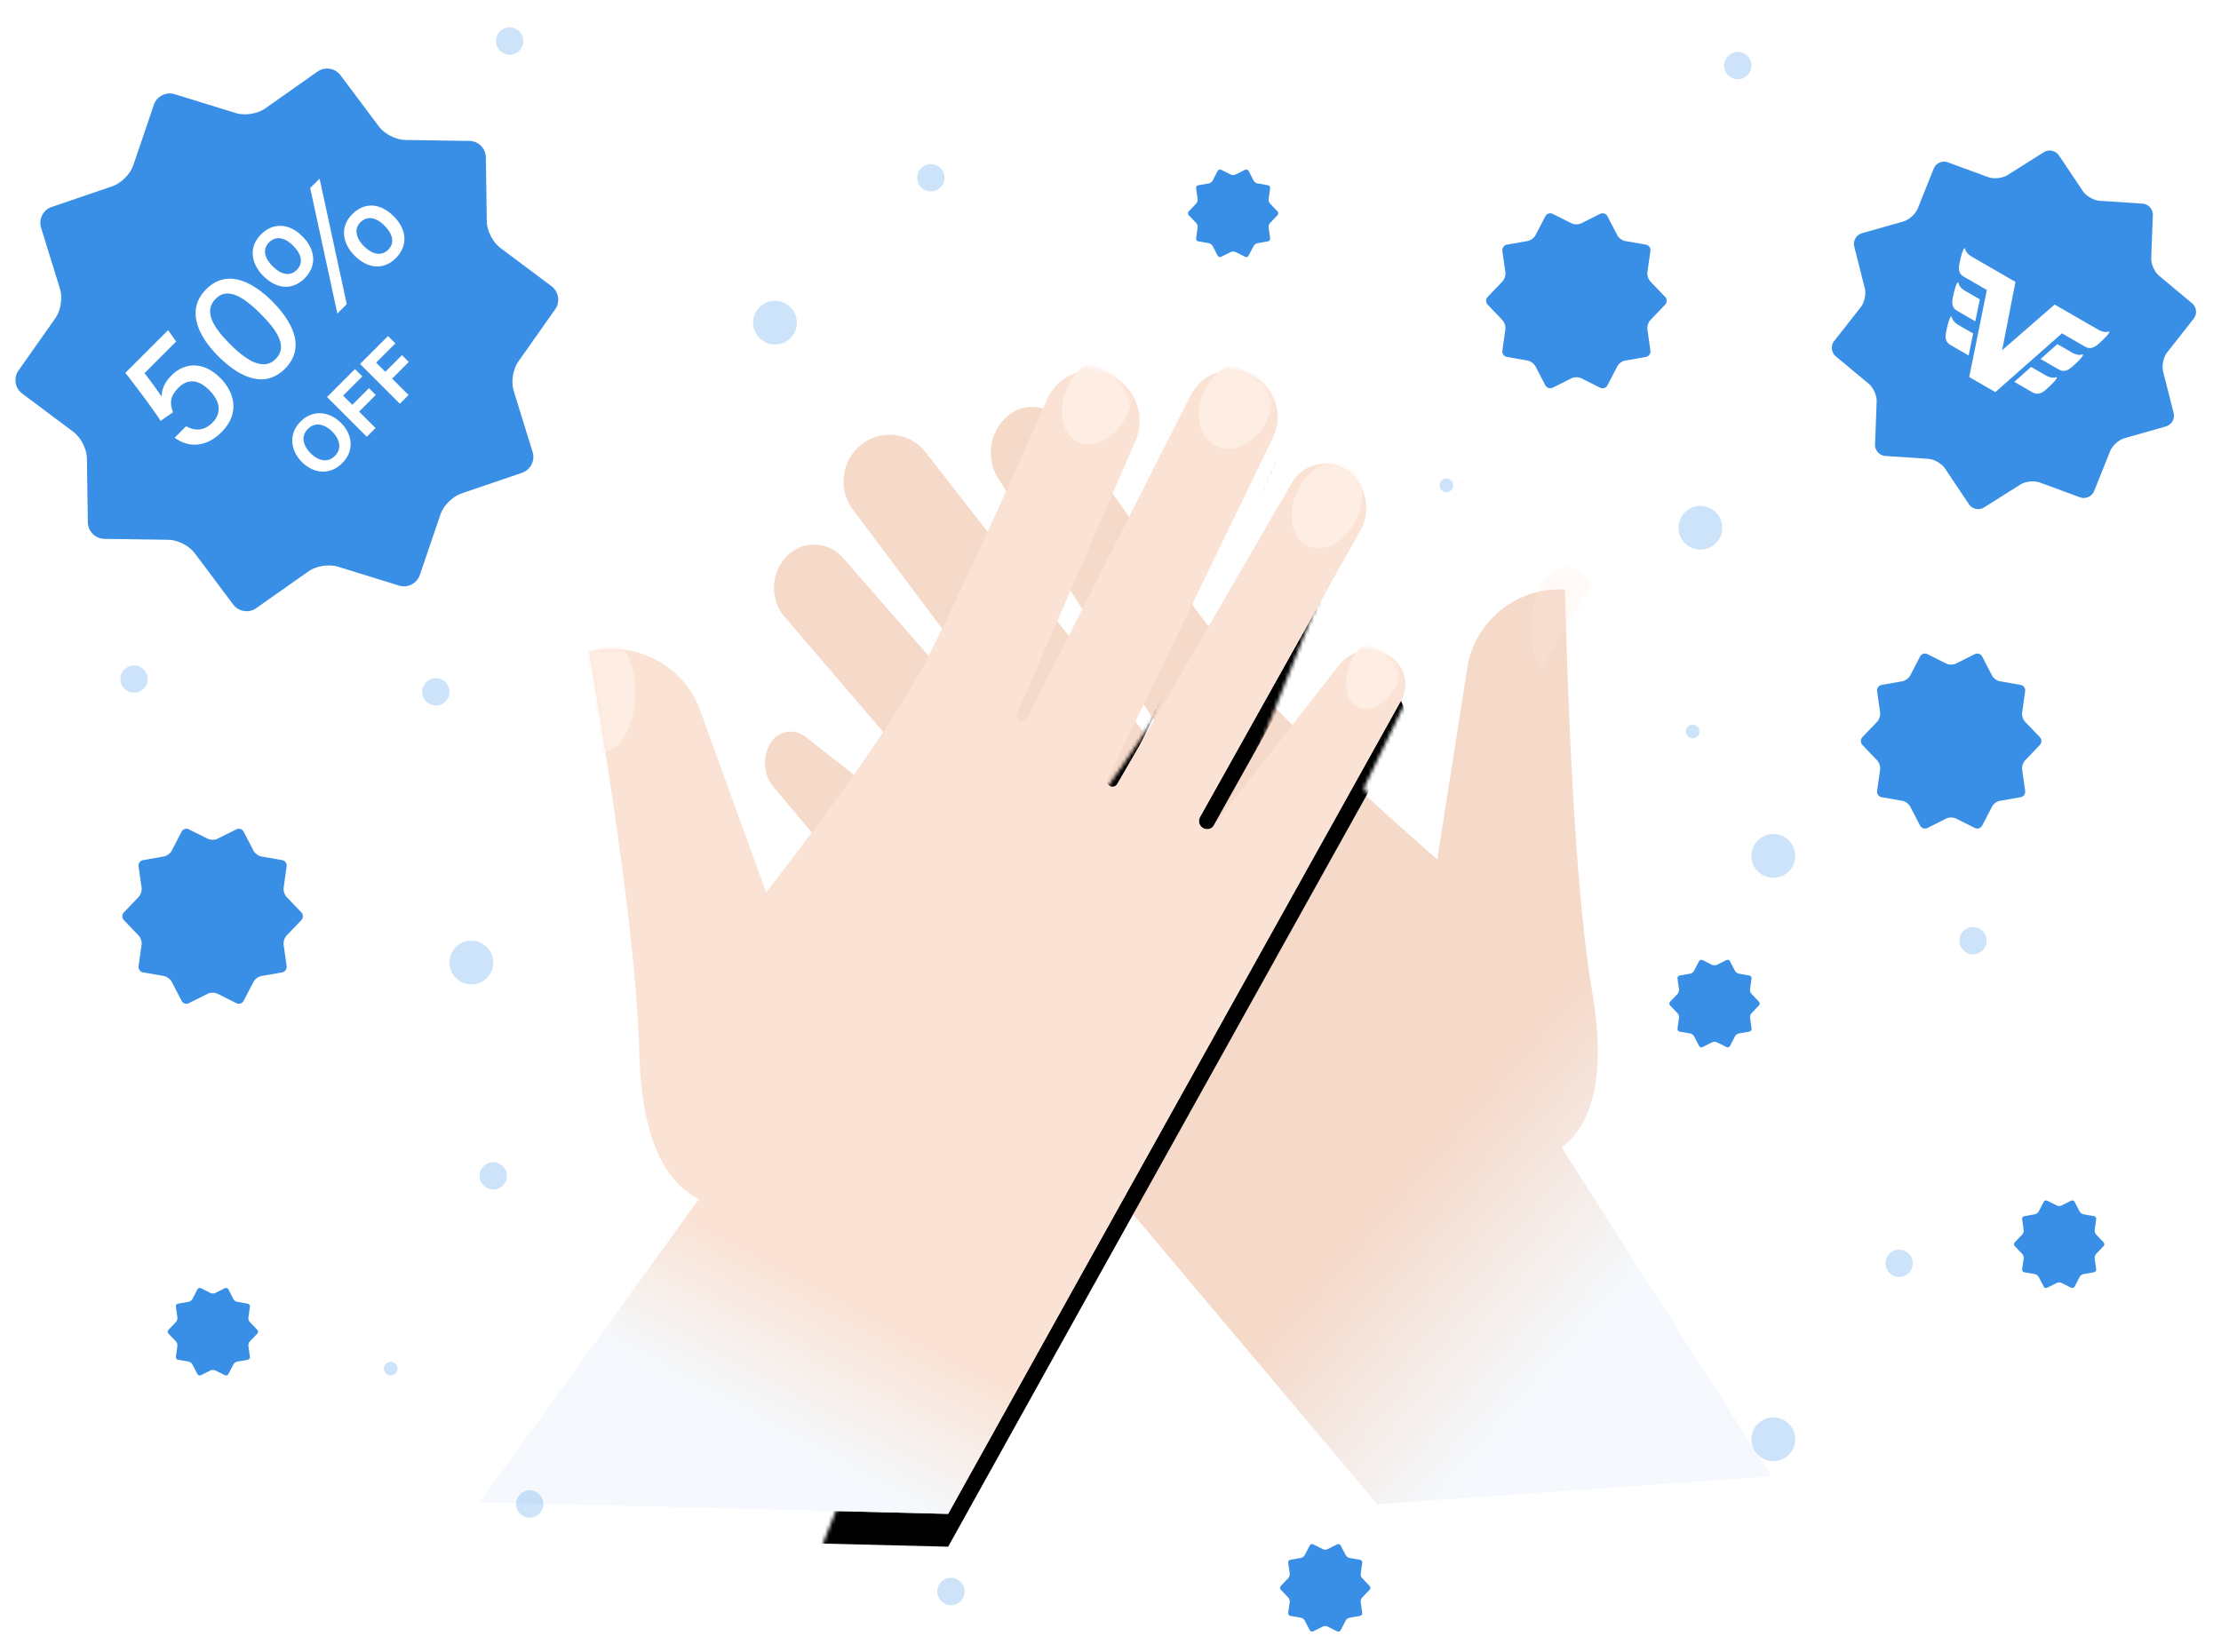 <svg xmlns="http://www.w3.org/2000/svg" xmlns:xlink="http://www.w3.org/1999/xlink" width="609" height="453" viewBox="0 0 609 453">
    <defs>
        <linearGradient id="b" x1="82.222%" x2="29.879%" y1="0%" y2="92.149%">
            <stop offset="0%" stop-color="#F5D9C9"/>
            <stop offset="79.07%" stop-color="#F5D9C9"/>
            <stop offset="100%" stop-color="#F5F9FD"/>
        </linearGradient>
        <path id="a" d="M29.195 346.475L68.46 246.99c-10.36-5.175-15.807-18.644-16.342-40.406-.535-21.762-5.111-58.318-13.728-109.67 12.772-3.269 25.94 3.693 30.43 16.089l18.07 49.888c21.217-27.405 35.307-47.59 42.27-60.554 6.406-11.928 18.28-37.438 35.622-76.53 2.31-5.208 8.407-7.558 13.615-5.247.336.15.664.316.982.5a13.286 13.286 0 0 1 5.686 16.43l-34.255 85.741a1.5 1.5 0 0 0 2.73 1.236l49.75-97.95c3.129-6.159 10.657-8.616 16.816-5.488l.06.031c6.22 3.201 8.749 10.779 5.7 17.073l-45.35 93.64a1.5 1.5 0 0 0 2.647 1.406l47.922-82.622c2.897-4.995 9.295-6.695 14.29-3.798.242.14.479.29.709.45a12.402 12.402 0 0 1 3.724 16.311l-45.077 79.5a2.25 2.25 0 0 0 3.66 2.58l42.13-48.8a6.517 6.517 0 0 1 9.817-.056 10.551 10.551 0 0 1 1.314 12.115L171.985 270.07l-35.187 63.263-107.603 13.141z"/>
        <path id="e" d="M-62.25 328.27l60.14-83.15c-10.359-5.177-15.806-18.645-16.341-40.407-.535-21.762-5.111-58.318-13.729-109.67 12.773-3.269 25.94 3.693 30.43 16.088l18.071 49.889c21.217-27.405 35.307-47.59 42.27-60.554 6.314-11.758 17.942-36.711 34.882-74.862 2.898-6.527 10.539-9.469 17.066-6.57.114.05.226.102.338.155 6.709 3.213 9.675 11.156 6.716 17.98l-32.471 74.869a1.5 1.5 0 0 0 2.714 1.274l44.899-88.66c3.117-6.155 10.633-8.618 16.789-5.5l.073.037c6.219 3.201 8.749 10.779 5.7 17.073l-45.35 93.64a1.5 1.5 0 0 0 2.647 1.406l47.922-82.622c2.897-4.995 9.295-6.696 14.29-3.799.242.141.478.291.709.451a12.474 12.474 0 0 1 3.781 16.343l-43.998 78.65a2.25 2.25 0 0 0 3.738 2.482l34.349-44.056a10.587 10.587 0 0 1 13.518-2.729 9.106 9.106 0 0 1 3.51 12.378L101.416 268.2 66.23 331.463l-128.48-3.193z"/>
        <filter id="d" width="116.5%" height="113.4%" x="-8.3%" y="-3.8%" filterUnits="objectBoundingBox">
            <feOffset dy="9" in="SourceAlpha" result="shadowOffsetOuter1"/>
            <feGaussianBlur in="shadowOffsetOuter1" result="shadowBlurOuter1" stdDeviation="5.5"/>
            <feColorMatrix in="shadowBlurOuter1" values="0 0 0 0 0.2 0 0 0 0 0.302 0 0 0 0 0.4 0 0 0 0.1 0"/>
        </filter>
        <linearGradient id="g" x1="90.715%" x2="47.179%" y1="0%" y2="100%">
            <stop offset="0%" stop-color="#FAE2D4"/>
            <stop offset="87.237%" stop-color="#FAE2D4"/>
            <stop offset="100%" stop-color="#F5F9FD"/>
        </linearGradient>
        <path id="f" d="M0 310.52l60.14-83.15c-10.359-5.177-15.806-18.645-16.341-40.407-.535-21.762-5.111-58.318-13.729-109.67 12.773-3.269 25.94 3.693 30.43 16.088l18.071 49.889c21.217-27.405 35.307-47.59 42.27-60.554 6.314-11.758 17.942-36.711 34.882-74.862 2.898-6.527 10.539-9.469 17.066-6.57.114.05.226.102.338.155 6.709 3.213 9.675 11.156 6.716 17.98l-32.471 74.869a1.5 1.5 0 0 0 2.714 1.274l44.899-88.66c3.117-6.155 10.633-8.618 16.789-5.5l.073.037c6.219 3.201 8.749 10.779 5.7 17.073l-45.35 93.64a1.5 1.5 0 0 0 2.647 1.406l47.922-82.622c2.897-4.995 9.295-6.696 14.29-3.799.242.141.478.291.709.451a12.474 12.474 0 0 1 3.781 16.343l-43.998 78.65a2.25 2.25 0 0 0 3.738 2.482l34.349-44.056a10.587 10.587 0 0 1 13.518-2.729 9.106 9.106 0 0 1 3.51 12.378L163.666 250.45l-35.187 63.263L0 310.52z"/>
    </defs>
    <g fill="none" fill-rule="evenodd">
        <g transform="translate(193.75 83.75)">
            <mask id="c" fill="#fff">
                <use xlink:href="#a"/>
            </mask>
            <use fill="url(#b)" transform="scale(-1 1) rotate(11 0 -1334.113)" xlink:href="#a"/>
            <ellipse cx="235.75" cy="88.25" fill="#FEEDE3" mask="url(#c)" opacity=".5" rx="9.75" ry="16.5"/>
            <g mask="url(#c)">
                <use fill="#000" filter="url(#d)" xlink:href="#e"/>
                <use fill="#FAE2D4" xlink:href="#e"/>
            </g>
        </g>
        <g transform="translate(131.5 101.5)">
            <mask id="h" fill="#fff">
                <use xlink:href="#f"/>
            </mask>
            <use fill="url(#g)" xlink:href="#f"/>
            <ellipse cx="33" cy="88.5" fill="#FEEDE3" mask="url(#h)" rx="9.75" ry="16.5"/>
            <ellipse cx="169.359" cy="8.509" fill="#FEEDE3" mask="url(#h)" rx="9" ry="12.375" transform="rotate(25 169.36 8.509)"/>
            <ellipse cx="207.313" cy="9.72" fill="#FEEDE3" mask="url(#h)" rx="9.5" ry="12.375" transform="rotate(25 207.313 9.72)"/>
            <ellipse cx="232.359" cy="37.009" fill="#FEEDE3" mask="url(#h)" rx="9" ry="12.375" transform="rotate(25 232.36 37.009)"/>
            <ellipse cx="245.339" cy="82.964" fill="#FEEDE3" mask="url(#h)" rx="7" ry="10.5" transform="rotate(25 245.34 82.964)"/>
        </g>
        <path fill="#398FE6" d="M126.442 135.369c-2.323.791-4.849 3.321-5.638 5.638l-5.695 16.715c-.791 2.323-3.34 3.616-5.678 2.892l-16.875-5.22c-2.345-.724-5.877-.163-7.878 1.246l-14.433 10.171c-2.006 1.413-4.828.961-6.296-.999l-10.59-14.14c-1.47-1.965-4.659-3.587-7.107-3.623l-17.66-.258c-2.453-.036-4.472-2.06-4.508-4.509l-.258-17.66c-.036-2.453-1.663-5.639-3.623-7.107l-14.14-10.589c-1.965-1.471-2.409-4.295-1-6.296l10.172-14.433c1.413-2.006 1.969-5.538 1.245-7.878l-5.22-16.875c-.725-2.345.576-4.889 2.893-5.678l16.715-5.695c2.323-.791 4.849-3.321 5.638-5.638l5.695-16.715c.791-2.323 3.34-3.616 5.678-2.892l16.875 5.22c2.345.725 5.877.163 7.878-1.246l14.433-10.17c2.006-1.414 4.828-.962 6.296.998l10.59 14.14c1.47 1.965 4.659 3.587 7.107 3.623l17.66.259c2.453.035 4.472 2.06 4.507 4.508l.26 17.66c.035 2.453 1.662 5.639 3.622 7.107l14.14 10.589c1.965 1.471 2.409 4.295.999 6.296l-10.17 14.433c-1.414 2.006-1.97 5.539-1.246 7.878l5.22 16.875c.725 2.345-.576 4.889-2.893 5.678l-16.715 5.695z"/>
        <path fill="#FFF" d="M46.078 90.554l2.228 3.118-8.687 8.687c1.432 1.75 3.85 5.187 4.741 6.46-.064-1.782.605-3.787 2.673-5.855 3.882-3.882 9.068-3.596 13.3.636 4.073 4.073 5.505 9.833.35 14.987-3.818 3.819-8.654 4.519-12.791 1.464l3.15-3.15c2.291 1.336 4.9 1.336 7.191-.955 2.705-2.704 2.1-5.982-.859-8.941-2.609-2.61-5.6-3.5-8.432-.668-2.418 2.418-2.386 4.423-1.496 6.714l-3.404 2.386c-2.1-3.309-7.319-10.182-9.673-13.173l11.71-11.71zm10.469-11.232c5.664-5.664 12.632-2.132 18.074 3.309 5.314 5.314 9.45 12.569 3.532 18.487-5.792 5.792-12.824 2.069-18.297-3.404-5.441-5.442-9.037-12.665-3.309-18.392zm2.641 2.577c-3.5 3.5-.668 7.923 3.946 12.537 3.945 3.946 8.91 7.573 12.441 4.041 3.564-3.564.064-8.21-4.232-12.505-4.04-4.041-8.75-7.478-12.155-4.073zm12.378-17.596c3.277-3.278 7.637-3.182 11.36.54 3.436 3.437 4.168 7.924.604 11.488-3.373 3.373-7.668 3.023-11.36-.669-3.245-3.245-4.136-7.827-.604-11.36zm2.195 2.195c-1.686 1.687-1.463 4.073.987 6.523 2.323 2.323 4.773 2.864 6.618 1.019 1.782-1.782 1.464-4.2-.986-6.65s-4.837-2.674-6.619-.892zm21.32 16.929l-2.578 2.577-7.445-34.43 2.577-2.577 7.446 34.43zm1.527-24.693c3.31-3.309 7.605-3.15 11.36.605 3.404 3.405 4.136 7.828.573 11.455-3.373 3.373-7.733 2.896-11.297-.668-3.277-3.278-4.2-7.828-.636-11.392zm2.196 2.26c-1.623 1.622-1.4 4.136.986 6.523 2.291 2.29 4.805 2.832 6.65.986 1.782-1.782 1.4-4.2-1.018-6.618-2.45-2.45-4.836-2.673-6.618-.891zM85.212 124.348c.458.458.957.85 1.497 1.176.54.326 1.1.545 1.68.657.58.112 1.163.084 1.749-.084.585-.168 1.148-.522 1.687-1.062.54-.54.894-1.102 1.062-1.688a3.709 3.709 0 0 0 .084-1.748 5.108 5.108 0 0 0-.657-1.68 7.85 7.85 0 0 0-1.176-1.497 8.44 8.44 0 0 0-1.55-1.23 5.206 5.206 0 0 0-1.71-.687 3.67 3.67 0 0 0-1.757.076c-.586.168-1.148.522-1.688 1.062s-.894 1.102-1.062 1.688a3.67 3.67 0 0 0-.076 1.756c.117.585.346 1.156.687 1.71a8.44 8.44 0 0 0 1.23 1.55zm-2.398 2.398c-.815-.815-1.448-1.693-1.902-2.635a7.705 7.705 0 0 1-.77-2.879 6.815 6.815 0 0 1 .465-2.91c.372-.962.975-1.86 1.81-2.695.845-.845 1.746-1.451 2.703-1.818a6.839 6.839 0 0 1 2.902-.458 7.705 7.705 0 0 1 2.88.771c.941.453 1.82 1.087 2.634 1.902a9.315 9.315 0 0 1 1.856 2.589c.443.931.69 1.88.74 2.848a6.85 6.85 0 0 1-.48 2.88c-.372.951-.98 1.85-1.826 2.695-.835.835-1.73 1.44-2.688 1.818-.957.376-1.92.54-2.887.488a7.506 7.506 0 0 1-2.848-.74 9.315 9.315 0 0 1-2.589-1.856zm6.858-17.855l10.905 10.905 2.398-2.398-4.506-4.505 4.567-4.567-1.863-1.863-4.567 4.566-2.52-2.52 5.27-5.27-2.017-2.015-7.667 7.667zm9.057-9.057l10.905 10.905 2.398-2.398-4.505-4.505 4.566-4.567-1.863-1.864-4.567 4.567-2.52-2.52 5.27-5.27-2.017-2.015-7.667 7.667z"/>
        <g>
            <path fill="#398FE6" d="M533.329 128.503c-.91-1.359-2.975-2.549-4.604-2.658l-11.746-.782a3.068 3.068 0 0 1-2.842-3.158l.45-11.767c.062-1.635-.909-3.813-2.162-4.858l-9.04-7.54a3.07 3.07 0 0 1-.443-4.226l7.278-9.259c1.012-1.286 1.506-3.62 1.107-5.202l-2.88-11.416a3.072 3.072 0 0 1 2.125-3.681l11.327-3.214c1.574-.447 3.345-2.044 3.952-3.56l4.379-10.932a3.07 3.07 0 0 1 3.882-1.73l11.049 4.06c1.535.563 3.906.312 5.288-.558l9.966-6.273a3.068 3.068 0 0 1 4.155.883l6.551 9.781c.91 1.36 2.976 2.55 4.604 2.658l11.746.783a3.068 3.068 0 0 1 2.843 3.158l-.45 11.767c-.062 1.635.908 3.813 2.162 4.858l9.04 7.54a3.07 3.07 0 0 1 .443 4.226l-7.279 9.259c-1.011 1.286-1.506 3.619-1.106 5.202l2.88 11.416a3.072 3.072 0 0 1-2.125 3.681l-11.327 3.214c-1.574.446-3.345 2.044-3.952 3.559l-4.38 10.933a3.07 3.07 0 0 1-3.881 1.73l-11.05-4.06c-1.535-.564-3.906-.312-5.287.557l-9.966 6.273a3.068 3.068 0 0 1-4.156-.882l-6.551-9.782z"/>
            <path fill="#FFF" d="M548.986 96.054l14.398-12.533 11.19 6.46.721.417s1.629 1.056 2.993.502c.487.235-1.31 2.042-2.744 3.304-1.346 1.184-2.443 1.671-3.84.865l-1.79-1.034-4.527-2.613-18.263 16.126-7.161-4.135 4.834-23.879-4.526-2.613-1.79-1.033c-1.397-.807-1.525-2.001-1.172-3.759.376-1.873 1.043-4.333 1.49-4.028.202 1.458 1.93 2.34 1.93 2.34l.722.417 11.19 6.46-3.655 18.736zM538.902 79.81s-1.728-.883-1.931-2.341c-.447-.305-1.114 2.155-1.49 4.028-.352 1.757-.225 2.951 1.172 3.758l4.974 2.872 1.242-6.028-3.967-2.29zm-1.828 9.367s-1.728-.882-1.93-2.34c-.448-.305-1.114 2.154-1.49 4.028-.353 1.757-.226 2.951 1.171 3.758l4.974 2.871 1.242-6.027-3.967-2.29zm31.022 7.488s1.63 1.055 2.993.502c.487.234-1.31 2.042-2.744 3.304-1.345 1.184-2.443 1.67-3.84.865l-4.974-2.872 4.599-4.09 3.966 2.291zm-7.199 6.267s1.63 1.055 2.993.501c.488.235-1.31 2.042-2.744 3.304-1.345 1.185-2.443 1.671-3.84.865l-4.974-2.872 4.6-4.089 3.965 2.29z"/>
        </g>
        <g fill="#398FE6">
            <path d="M59.611 272.543c-.724-.362-1.9-.36-2.622 0l-5.21 2.603a1.502 1.502 0 0 1-1.993-.658l-2.71-5.219c-.377-.725-1.329-1.427-2.122-1.566l-5.72-1.007c-.796-.14-1.347-.913-1.232-1.723l.825-5.841c.115-.812-.25-1.948-.81-2.534l-4.046-4.233a1.557 1.557 0 0 1 0-2.13l4.046-4.232c.562-.588.925-1.725.81-2.534l-.825-5.841c-.115-.812.438-1.584 1.231-1.723l5.721-1.007c.795-.14 1.746-.843 2.121-1.566l2.71-5.22a1.502 1.502 0 0 1 1.993-.657l5.211 2.603c.724.361 1.9.36 2.622 0l5.21-2.603a1.502 1.502 0 0 1 1.993.658l2.71 5.219c.377.725 1.329 1.426 2.122 1.566l5.72 1.007c.796.14 1.347.913 1.232 1.723l-.825 5.84c-.115.812.25 1.949.81 2.535l4.046 4.233c.562.588.56 1.543 0 2.13l-4.046 4.232c-.562.588-.925 1.724-.81 2.534l.825 5.841c.115.812-.438 1.583-1.231 1.723l-5.721 1.007c-.795.14-1.746.843-2.121 1.566l-2.71 5.219a1.502 1.502 0 0 1-1.993.658l-5.211-2.603zM433.561 103.743c-.724-.362-1.9-.361-2.622 0l-5.21 2.603a1.502 1.502 0 0 1-1.993-.658l-2.71-5.22c-.377-.724-1.329-1.426-2.122-1.566l-5.72-1.006c-.796-.14-1.347-.914-1.232-1.723l.825-5.841c.115-.812-.25-1.948-.81-2.535l-4.046-4.232a1.557 1.557 0 0 1 0-2.13l4.046-4.232c.562-.588.925-1.725.81-2.535l-.825-5.84c-.115-.812.438-1.584 1.231-1.724l5.721-1.006c.795-.14 1.746-.843 2.121-1.567l2.71-5.219a1.502 1.502 0 0 1 1.993-.658l5.211 2.603c.724.362 1.9.361 2.622 0l5.21-2.603a1.502 1.502 0 0 1 1.993.658l2.71 5.22c.377.724 1.329 1.426 2.122 1.566l5.72 1.006c.796.14 1.347.914 1.232 1.723l-.825 5.841c-.115.812.25 1.948.81 2.535l4.046 4.232c.562.588.56 1.543 0 2.13l-4.046 4.232c-.562.588-.925 1.725-.81 2.535l.825 5.84c.115.812-.438 1.584-1.231 1.724l-5.721 1.006c-.795.14-1.746.843-2.121 1.567l-2.71 5.219a1.502 1.502 0 0 1-1.993.658l-5.211-2.603z"/>
            <g opacity=".25" transform="translate(33 7.5)">
                <circle cx="86.5" cy="182.25" r="3.75"/>
                <circle cx="102.25" cy="315" r="3.75"/>
                <circle cx="112.25" cy="405" r="3.75"/>
                <circle cx="508" cy="250.5" r="3.75"/>
                <circle cx="487.75" cy="339" r="3.75"/>
                <circle cx="227.75" cy="429" r="3.75"/>
                <circle cx="3.75" cy="178.75" r="3.75"/>
                <circle cx="106.75" cy="3.75" r="3.75"/>
                <circle cx="74.125" cy="367.875" r="1.875"/>
                <circle cx="222.25" cy="41.25" r="3.75"/>
                <circle cx="179.5" cy="81" r="6"/>
                <circle cx="453.25" cy="227.25" r="6"/>
                <circle cx="433.25" cy="137.25" r="6"/>
                <circle cx="453.25" cy="387.25" r="6"/>
                <circle cx="96.25" cy="256.5" r="6"/>
                <circle cx="443.5" cy="10.5" r="3.75"/>
                <circle cx="363.625" cy="125.625" r="1.875"/>
                <circle cx="431.125" cy="193.125" r="1.875"/>
            </g>
            <g>
                <path d="M536.311 224.493c-.724-.362-1.9-.361-2.622 0l-5.21 2.603a1.502 1.502 0 0 1-1.993-.658l-2.71-5.22c-.377-.724-1.329-1.426-2.122-1.566l-5.72-1.006c-.796-.14-1.347-.914-1.232-1.723l.825-5.841c.115-.812-.25-1.948-.81-2.535l-4.046-4.232a1.557 1.557 0 0 1 0-2.13l4.046-4.232c.562-.588.925-1.725.81-2.535l-.825-5.84c-.115-.812.438-1.584 1.231-1.724l5.721-1.006c.795-.14 1.746-.843 2.121-1.567l2.71-5.219a1.502 1.502 0 0 1 1.993-.658l5.211 2.603c.724.362 1.9.361 2.622 0l5.21-2.603a1.502 1.502 0 0 1 1.993.658l2.71 5.22c.377.724 1.329 1.426 2.122 1.566l5.72 1.006c.796.14 1.347.914 1.232 1.723l-.825 5.841c-.115.812.25 1.948.81 2.535l4.046 4.232c.562.588.56 1.543 0 2.13l-4.046 4.232c-.562.588-.925 1.725-.81 2.535l.825 5.84c.115.812-.438 1.584-1.231 1.724l-5.721 1.006c-.795.14-1.746.843-2.121 1.567l-2.71 5.219a1.502 1.502 0 0 1-1.993.658l-5.211-2.603zM338.78 69.121c-.362-.18-.95-.18-1.31 0l-2.606 1.302a.751.751 0 0 1-.996-.33l-1.355-2.609c-.189-.362-.664-.713-1.06-.783l-2.861-.503a.768.768 0 0 1-.616-.862l.413-2.92c.057-.406-.125-.974-.405-1.267l-2.023-2.117a.778.778 0 0 1 0-1.064l2.023-2.117c.28-.294.462-.862.405-1.267l-.413-2.92a.768.768 0 0 1 .616-.862l2.86-.503c.398-.07.873-.422 1.06-.783l1.356-2.61a.751.751 0 0 1 .996-.329l2.605 1.302c.363.18.95.18 1.312 0l2.605-1.302a.751.751 0 0 1 .996.33l1.355 2.609c.189.362.664.713 1.06.783l2.861.503c.398.07.673.457.616.862l-.413 2.92c-.057.406.125.974.405 1.267l2.023 2.117a.778.778 0 0 1 0 1.064l-2.023 2.117c-.28.294-.462.862-.405 1.267l.413 2.92a.768.768 0 0 1-.616.862l-2.86.503c-.398.07-.873.422-1.06.783l-1.356 2.61a.751.751 0 0 1-.996.329l-2.605-1.302zM59.03 375.871c-.362-.18-.95-.18-1.31 0l-2.606 1.302a.751.751 0 0 1-.996-.33l-1.355-2.609c-.189-.362-.664-.713-1.06-.783l-2.861-.503a.768.768 0 0 1-.616-.862l.413-2.92c.057-.406-.125-.974-.405-1.267l-2.023-2.117a.778.778 0 0 1 0-1.064l2.023-2.117c.28-.294.462-.862.405-1.267l-.413-2.92a.768.768 0 0 1 .616-.862l2.86-.503c.398-.07.873-.422 1.06-.783l1.356-2.61a.751.751 0 0 1 .996-.329l2.605 1.302c.363.18.95.18 1.312 0l2.605-1.302a.751.751 0 0 1 .996.33l1.355 2.609c.189.362.664.713 1.06.783l2.861.503c.398.07.673.457.616.862l-.413 2.92c-.057.406.125.974.405 1.267l2.023 2.117a.778.778 0 0 1 0 1.064l-2.023 2.117c-.28.294-.462.862-.405 1.267l.413 2.92a.768.768 0 0 1-.616.862l-2.86.503c-.398.07-.873.422-1.06.783l-1.356 2.61a.751.751 0 0 1-.996.329l-2.605-1.302zM565.28 351.871c-.362-.18-.95-.18-1.31 0l-2.606 1.302a.751.751 0 0 1-.996-.33l-1.355-2.609c-.189-.362-.664-.713-1.06-.783l-2.861-.503a.768.768 0 0 1-.616-.862l.413-2.92c.057-.406-.125-.974-.405-1.267l-2.023-2.117a.778.778 0 0 1 0-1.064l2.023-2.117c.28-.294.462-.862.405-1.267l-.413-2.92a.768.768 0 0 1 .616-.862l2.86-.503c.398-.07.873-.422 1.06-.783l1.356-2.61a.751.751 0 0 1 .996-.329l2.605 1.302c.363.18.95.18 1.312 0l2.605-1.302a.751.751 0 0 1 .996.33l1.355 2.609c.189.362.664.713 1.06.783l2.861.503c.398.07.673.457.616.862l-.413 2.92c-.057.406.125.974.405 1.267l2.023 2.117a.778.778 0 0 1 0 1.064l-2.023 2.117c-.28.294-.462.862-.405 1.267l.413 2.92a.768.768 0 0 1-.616.862l-2.86.503c-.398.07-.873.422-1.06.783l-1.356 2.61a.751.751 0 0 1-.996.329l-2.605-1.302zM470.78 285.871c-.362-.18-.95-.18-1.31 0l-2.606 1.302a.751.751 0 0 1-.996-.33l-1.355-2.609c-.189-.362-.664-.713-1.06-.783l-2.861-.503a.768.768 0 0 1-.616-.862l.413-2.92c.057-.406-.125-.974-.405-1.267l-2.023-2.117a.778.778 0 0 1 0-1.064l2.023-2.117c.28-.294.462-.862.405-1.267l-.413-2.92a.768.768 0 0 1 .616-.862l2.86-.503c.398-.07.873-.422 1.06-.783l1.356-2.61a.751.751 0 0 1 .996-.329l2.605 1.302c.363.18.95.18 1.312 0l2.605-1.302a.751.751 0 0 1 .996.33l1.355 2.609c.189.362.664.713 1.06.783l2.861.503c.398.07.673.457.616.862l-.413 2.92c-.057.406.125.974.405 1.267l2.023 2.117a.778.778 0 0 1 0 1.064l-2.023 2.117c-.28.294-.462.862-.405 1.267l.413 2.92a.768.768 0 0 1-.616.862l-2.86.503c-.398.07-.873.422-1.06.783l-1.356 2.61a.751.751 0 0 1-.996.329l-2.605-1.302zM364.03 446.121c-.362-.18-.95-.18-1.31 0l-2.606 1.302a.751.751 0 0 1-.996-.33l-1.355-2.609c-.189-.362-.664-.713-1.06-.783l-2.861-.503a.768.768 0 0 1-.616-.862l.413-2.92c.057-.406-.125-.974-.405-1.267l-2.023-2.117a.778.778 0 0 1 0-1.064l2.023-2.117c.28-.294.462-.862.405-1.267l-.413-2.92a.768.768 0 0 1 .616-.862l2.86-.503c.398-.07.873-.422 1.06-.783l1.356-2.61a.751.751 0 0 1 .996-.329l2.605 1.302c.363.18.95.18 1.312 0l2.605-1.302a.751.751 0 0 1 .996.33l1.355 2.609c.189.362.664.713 1.06.783l2.861.503c.398.07.673.457.616.862l-.413 2.92c-.057.406.125.974.405 1.267l2.023 2.117a.778.778 0 0 1 0 1.064l-2.023 2.117c-.28.294-.462.862-.405 1.267l.413 2.92a.768.768 0 0 1-.616.862l-2.86.503c-.398.07-.873.422-1.06.783l-1.356 2.61a.751.751 0 0 1-.996.329l-2.605-1.302z"/>
            </g>
        </g>
    </g>
</svg>
